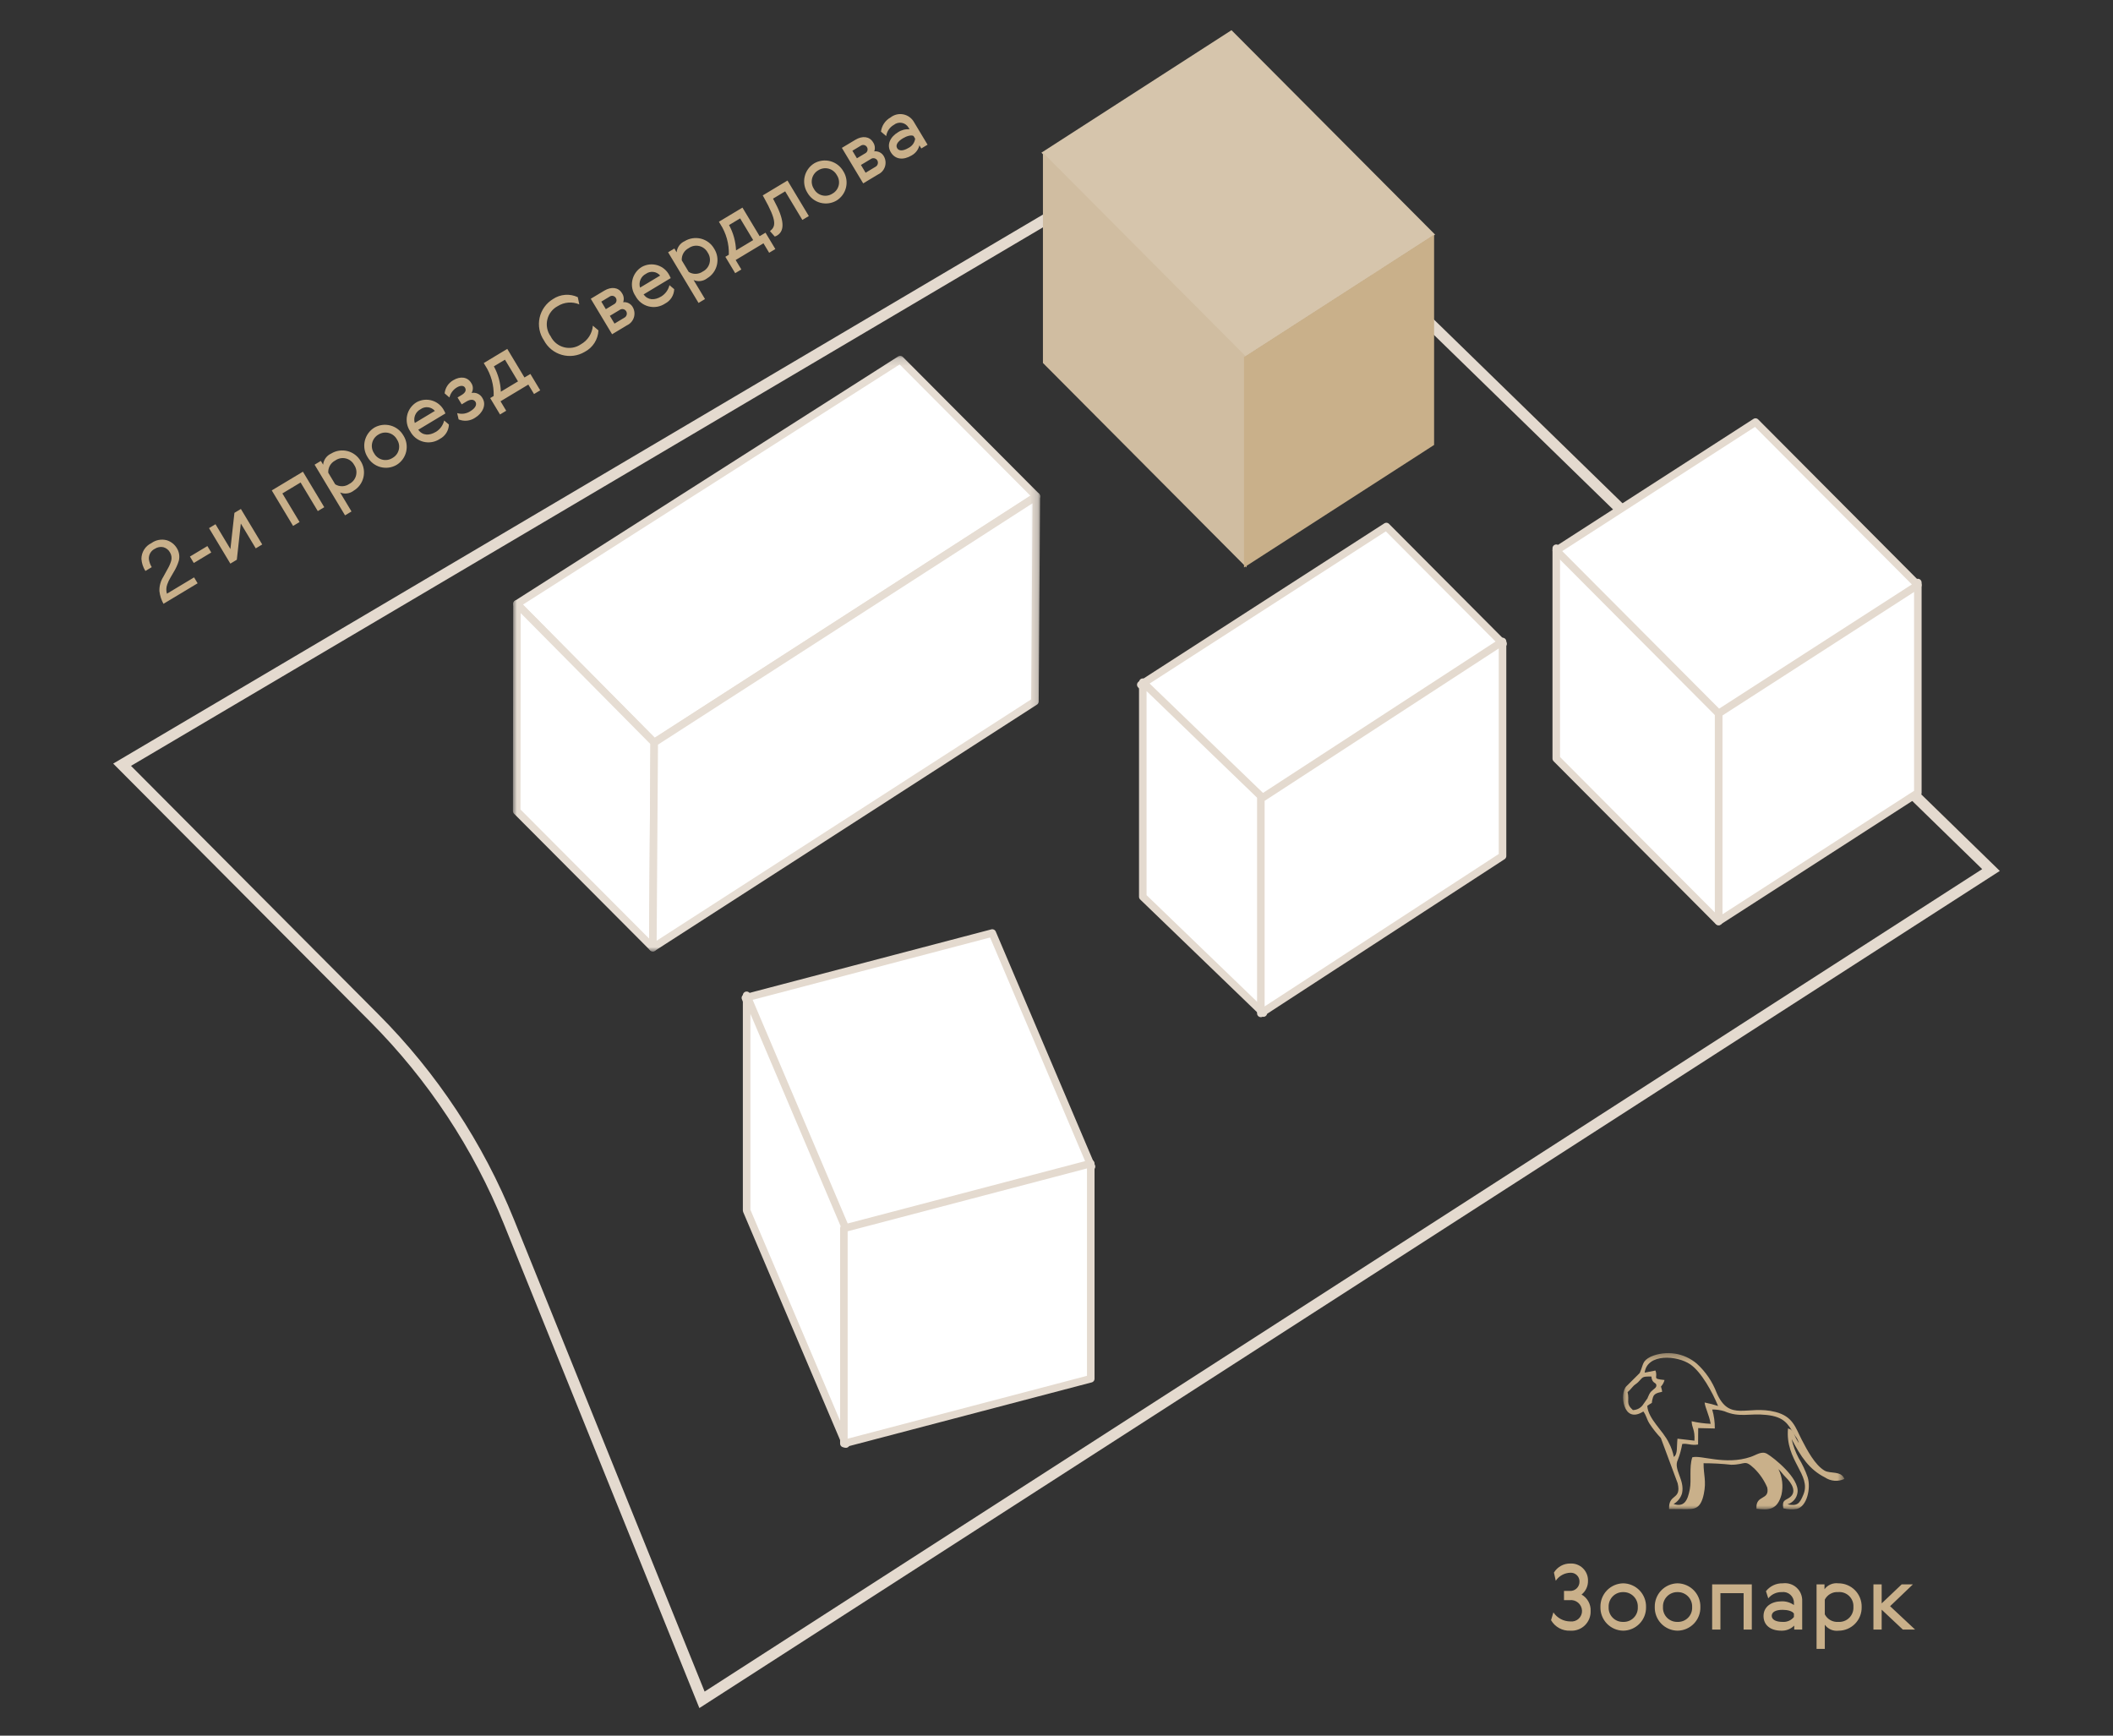 <svg width="280" height="230" viewBox="0 0 280 230" fill="none" xmlns="http://www.w3.org/2000/svg">
<rect x="0" y="0" width="280" height="230" fill="#333333" stroke="none"/>
<g clip-path="url(#clip0_1523_44)">
<mask id="mask0_1523_44" style="mask-type:luminance" maskUnits="userSpaceOnUse" x="0" y="0" width="280" height="230">
<path d="M0 0H280V230H0V0Z" fill="white"/>
</mask>
<g mask="url(#mask0_1523_44)">
<path d="M161.357 16.455L262.666 115.172L93.372 224.162L68.128 161.662C64.016 151.455 57.892 142.18 50.12 134.389L17.361 101.49L161.357 16.455ZM161.576 14.631L15 101.189L49.084 135.421C56.712 143.081 62.727 152.191 66.775 162.215L92.675 226.347L265 115.412L161.576 14.631Z" fill="#E4DACF"/>
<path d="M227.737 94.209L254.137 77.195V105.069L227.737 122.085V94.209Z" fill="white"/>
<path d="M227.737 94.209L254.137 77.195V105.069L227.737 122.085V94.209Z" stroke="#E4DACF" stroke-linejoin="round"/>
<path d="M206.226 72.65L227.737 94.25V122.123L206.226 100.523V72.65Z" fill="white"/>
<path d="M206.226 72.65L227.737 94.25V122.123L206.226 100.523V72.65Z" stroke="#E4DACF" stroke-linejoin="round"/>
<path d="M227.738 94.546L254.138 77.532L232.627 55.932L206.227 72.946L227.738 94.546Z" fill="white"/>
<path d="M227.738 94.546L254.138 77.532L232.627 55.932L206.227 72.946L227.738 94.546Z" stroke="#E4DACF" stroke-linejoin="round"/>
<path d="M167.147 106.157L199.174 85.305L183.71 69.774L151.17 90.741L167.147 106.157Z" fill="white"/>
<path d="M167.147 106.157L199.174 85.305L183.71 69.774L151.17 90.741L167.147 106.157Z" stroke="#E4DACF" stroke-linejoin="round"/>
<path d="M151.436 90.401L167.414 105.818V134.248L151.436 118.836V90.401Z" fill="white"/>
<path d="M151.436 90.401L167.414 105.818V134.248L151.436 118.836V90.401Z" stroke="#E4DACF" stroke-linejoin="round"/>
<path d="M167.078 105.859L199.105 85.007V113.437L167.078 134.289V105.859Z" fill="white"/>
<path d="M167.078 105.859L199.105 85.007V113.437L167.078 134.289V105.859Z" stroke="#E4DACF" stroke-linejoin="round"/>
<path d="M98.775 132.232L131.49 123.641L144.639 154.593L111.929 163.186L98.775 132.232Z" fill="white"/>
<path d="M98.775 132.232L131.49 123.641L144.639 154.593L111.929 163.186L98.775 132.232Z" stroke="#E4DACF" stroke-linejoin="round"/>
<path d="M98.938 131.893L112.092 162.845V191.361L98.938 160.411V131.893Z" fill="white"/>
<path d="M98.938 131.893L112.092 162.845V191.361L98.938 160.411V131.893Z" stroke="#E4DACF" stroke-linejoin="round"/>
<path d="M144.54 154.187L111.825 162.78V191.296L144.54 182.705V154.187Z" fill="white"/>
<path d="M144.54 154.187L111.825 162.78V191.296L144.54 182.705V154.187Z" stroke="#E4DACF" stroke-linejoin="round"/>
<path d="M209.578 211.303C209.849 211.086 210.067 210.81 210.215 210.496C210.363 210.182 210.436 209.838 210.43 209.491C210.441 209.183 210.387 208.876 210.272 208.589C210.158 208.303 209.985 208.043 209.765 207.827C209.545 207.611 209.283 207.442 208.994 207.333C208.706 207.224 208.398 207.175 208.09 207.191C207.655 207.184 207.226 207.291 206.845 207.501C206.464 207.711 206.145 208.016 205.918 208.387L206.158 209.479C206.372 209.158 206.661 208.893 206.999 208.707C207.338 208.521 207.716 208.42 208.102 208.411C208.259 208.404 208.417 208.429 208.564 208.485C208.711 208.541 208.846 208.627 208.958 208.738C209.071 208.848 209.159 208.98 209.219 209.126C209.278 209.273 209.306 209.429 209.302 209.587C209.306 209.756 209.274 209.924 209.209 210.079C209.144 210.235 209.047 210.376 208.925 210.492C208.803 210.609 208.657 210.698 208.498 210.755C208.34 210.812 208.17 210.835 208.002 210.823H207.25V212.047H207.978C208.18 212.02 208.386 212.035 208.582 212.092C208.777 212.148 208.959 212.245 209.116 212.376C209.272 212.507 209.399 212.67 209.489 212.853C209.579 213.036 209.63 213.235 209.638 213.439C209.645 213.639 209.609 213.838 209.532 214.022C209.455 214.207 209.339 214.373 209.192 214.508C209.045 214.644 208.87 214.746 208.68 214.808C208.49 214.87 208.289 214.89 208.09 214.867C207.646 214.866 207.21 214.756 206.818 214.547C206.427 214.338 206.093 214.036 205.846 213.667L205.534 214.699C205.79 215.144 206.165 215.51 206.616 215.755C207.067 216.001 207.577 216.117 208.09 216.091C208.442 216.114 208.795 216.064 209.126 215.942C209.457 215.821 209.759 215.631 210.012 215.386C210.265 215.14 210.464 214.845 210.596 214.518C210.728 214.191 210.79 213.839 210.778 213.487C210.8 213.048 210.699 212.611 210.487 212.225C210.275 211.84 209.961 211.52 209.578 211.303ZM218.122 212.959C218.132 212.554 218.061 212.15 217.914 211.772C217.767 211.394 217.547 211.049 217.266 210.757C216.984 210.464 216.648 210.23 216.276 210.069C215.904 209.907 215.504 209.821 215.098 209.815C214.693 209.822 214.293 209.908 213.921 210.07C213.55 210.232 213.214 210.466 212.933 210.758C212.652 211.05 212.432 211.395 212.285 211.773C212.139 212.151 212.068 212.554 212.078 212.959C212.068 213.364 212.139 213.766 212.286 214.143C212.433 214.52 212.653 214.864 212.934 215.156C213.215 215.447 213.551 215.68 213.922 215.84C214.294 216.001 214.693 216.086 215.098 216.091C215.503 216.087 215.903 216.002 216.275 215.841C216.647 215.681 216.983 215.448 217.265 215.157C217.546 214.866 217.766 214.521 217.914 214.144C218.061 213.767 218.132 213.364 218.122 212.959ZM213.166 212.959C213.154 212.7 213.195 212.441 213.287 212.198C213.38 211.956 213.521 211.735 213.702 211.549C213.883 211.364 214.1 211.217 214.341 211.119C214.581 211.021 214.839 210.973 215.098 210.979C215.358 210.974 215.616 211.023 215.857 211.122C216.097 211.222 216.315 211.369 216.496 211.556C216.677 211.743 216.818 211.965 216.91 212.208C217.002 212.451 217.043 212.711 217.03 212.971C217.043 213.229 217.002 213.487 216.91 213.729C216.817 213.97 216.676 214.19 216.494 214.374C216.312 214.558 216.095 214.702 215.854 214.797C215.614 214.892 215.356 214.937 215.098 214.927C214.839 214.936 214.58 214.891 214.339 214.795C214.098 214.699 213.88 214.554 213.698 214.369C213.516 214.184 213.375 213.963 213.284 213.72C213.192 213.477 213.152 213.218 213.166 212.959ZM225.322 212.959C225.332 212.554 225.261 212.15 225.114 211.772C224.967 211.394 224.747 211.049 224.466 210.757C224.184 210.464 223.848 210.23 223.476 210.069C223.104 209.907 222.704 209.821 222.298 209.815C221.893 209.822 221.493 209.908 221.121 210.07C220.75 210.232 220.414 210.466 220.133 210.758C219.852 211.05 219.632 211.395 219.485 211.773C219.339 212.151 219.268 212.554 219.278 212.959C219.268 213.364 219.339 213.766 219.486 214.143C219.633 214.52 219.853 214.864 220.134 215.156C220.415 215.447 220.751 215.68 221.122 215.84C221.494 216.001 221.893 216.086 222.298 216.091C222.703 216.087 223.103 216.002 223.475 215.841C223.847 215.681 224.183 215.448 224.465 215.157C224.746 214.866 224.966 214.521 225.114 214.144C225.261 213.767 225.332 213.364 225.322 212.959ZM220.366 212.959C220.354 212.7 220.395 212.441 220.487 212.198C220.58 211.956 220.721 211.735 220.902 211.549C221.083 211.364 221.3 211.217 221.541 211.119C221.781 211.021 222.039 210.973 222.298 210.979C222.558 210.974 222.816 211.023 223.057 211.122C223.297 211.222 223.515 211.369 223.696 211.556C223.877 211.743 224.018 211.965 224.11 212.208C224.202 212.451 224.243 212.711 224.23 212.971C224.243 213.229 224.202 213.487 224.11 213.729C224.017 213.97 223.876 214.19 223.694 214.374C223.512 214.558 223.295 214.702 223.054 214.797C222.814 214.892 222.556 214.937 222.298 214.927C222.039 214.936 221.78 214.891 221.539 214.795C221.298 214.699 221.08 214.554 220.898 214.369C220.716 214.184 220.575 213.963 220.484 213.72C220.392 213.477 220.352 213.218 220.366 212.959ZM226.882 209.959V215.947H227.978V211.123H231.05V215.947H232.138V209.959H226.882ZM237.718 214.279C237.539 214.5 237.309 214.675 237.048 214.787C236.786 214.9 236.502 214.948 236.218 214.927C235.282 214.927 234.778 214.603 234.778 214.127C234.778 213.611 235.318 213.327 236.218 213.327C236.866 213.327 237.526 213.495 237.718 213.827V214.279ZM234.318 211.807C234.532 211.541 234.805 211.327 235.115 211.184C235.425 211.04 235.764 210.97 236.106 210.979C236.309 210.951 236.515 210.967 236.711 211.026C236.907 211.085 237.088 211.186 237.241 211.321C237.394 211.457 237.516 211.625 237.599 211.812C237.681 211.999 237.722 212.202 237.718 212.407V212.695C237.242 212.352 236.664 212.179 236.078 212.203C234.746 212.203 233.69 212.903 233.69 214.147C233.69 215.371 234.626 216.091 236.042 216.091C236.359 216.103 236.675 216.05 236.97 215.934C237.266 215.819 237.534 215.643 237.758 215.419V215.947H238.814V212.167C238.828 211.836 238.769 211.505 238.642 211.199C238.515 210.892 238.322 210.618 238.077 210.394C237.833 210.169 237.542 210.002 237.226 209.902C236.909 209.802 236.575 209.772 236.246 209.815C235.818 209.801 235.393 209.888 235.005 210.07C234.617 210.251 234.278 210.522 234.014 210.859L234.318 211.807ZM246.694 212.959C246.704 212.547 246.631 212.137 246.479 211.754C246.328 211.371 246.101 211.023 245.811 210.729C245.522 210.436 245.177 210.204 244.796 210.047C244.415 209.889 244.006 209.811 243.594 209.815C243.248 209.772 242.897 209.822 242.577 209.959C242.256 210.096 241.978 210.315 241.77 210.595V209.959H240.718V218.503H241.81V215.303C242.014 215.585 242.29 215.806 242.608 215.946C242.927 216.085 243.277 216.136 243.622 216.095C244.031 216.096 244.436 216.015 244.813 215.856C245.19 215.698 245.532 215.466 245.818 215.174C246.105 214.882 246.33 214.535 246.48 214.155C246.63 213.775 246.703 213.368 246.694 212.959ZM245.602 212.935C245.618 213.203 245.577 213.471 245.481 213.722C245.385 213.973 245.237 214.2 245.046 214.388C244.855 214.577 244.626 214.723 244.374 214.816C244.122 214.908 243.854 214.946 243.586 214.927C243.225 214.953 242.864 214.872 242.548 214.694C242.232 214.516 241.975 214.249 241.81 213.927V211.975C241.975 211.653 242.232 211.386 242.548 211.208C242.864 211.03 243.225 210.949 243.586 210.975C243.851 210.954 244.118 210.989 244.369 211.079C244.619 211.169 244.848 211.312 245.039 211.498C245.23 211.683 245.379 211.907 245.476 212.155C245.573 212.403 245.616 212.669 245.602 212.935ZM248.254 215.947H249.346V213.307L252.154 215.947H253.778L250.462 212.847L253.486 209.955H251.998L249.346 212.475V209.955H248.254V215.947Z" fill="#C9B08A"/>
<mask id="mask1_1523_44" style="mask-type:luminance" maskUnits="userSpaceOnUse" x="215" y="179" width="30" height="22">
<path d="M215.078 179.297H244.401V200.013H215.078V179.297Z" fill="white"/>
</mask>
<g mask="url(#mask1_1523_44)">
<path fill-rule="evenodd" clip-rule="evenodd" d="M244.403 195.984C243.994 196.174 243.542 196.256 243.092 196.221C242.642 196.186 242.209 196.035 241.834 195.784C239.741 194.73 238.627 193.014 237.416 190.702C237.611 191.572 237.92 192.413 238.335 193.202C238.829 194.011 239.234 194.871 239.543 195.767C239.987 197.228 239.443 199.645 238.098 199.958C237.504 200.058 236.895 200.03 236.312 199.876C236.133 198.776 236.525 198.868 237.112 198.467C238.182 197.74 237.431 196.54 236.648 195.777C236.267 195.406 236 194.977 235.67 194.685C236.182 195.735 236.323 196.928 236.07 198.069C235.522 200.1 234.344 200.154 232.76 199.932C232.601 198.021 234.542 198.884 234.185 197.122C233.782 196.168 233.191 195.305 232.449 194.583C231.118 193.347 231.359 194.099 229.408 194.103C228.192 193.969 226.969 193.902 225.745 193.903C225.735 195.459 226.136 196.217 225.779 197.964C225.366 199.979 224.518 199.983 223.431 199.987L221.178 199.97C221.078 197.87 222.844 198.842 222.312 196.556L220.082 190.556C219.522 189.965 219.017 189.325 218.572 188.643C218.167 187.985 218.197 187.633 217.765 187.043C215.029 188.796 214.596 184.573 215.515 183.706L217.283 181.949C217.807 180.787 217.578 180.364 218.753 179.776C219.756 179.348 220.858 179.209 221.936 179.374C223.014 179.539 224.024 180.002 224.853 180.711C226.019 181.773 226.918 183.095 227.478 184.569C229.178 188.496 231.522 186.146 235.266 187.106C237.612 187.706 237.924 189.191 238.759 190.797C239.459 192.144 240.499 194.143 241.79 194.888C242.531 195.316 244.006 194.866 244.403 195.988M227.669 186.315C226.922 184.503 225.469 181.823 223.986 180.801C222.253 179.607 218.265 179.322 217.94 181.896L219.365 181.616C219.765 182.61 218.813 182.7 220.571 182.873C220.492 183.186 220.337 183.476 220.121 183.716C220.075 183.869 220.091 183.632 220.167 183.985C220.214 184.131 220.244 184.282 220.255 184.435C219.655 184.569 219.197 184.66 219.041 185.168C218.692 186.306 219.258 185.588 218.284 186.3C218.41 188.064 220.377 189.556 221.154 191.216C221.461 191.798 221.68 192.421 221.806 193.067C222.352 192.667 222.159 191.694 222.288 190.65L224.538 190.911C224.616 189.396 224.191 189.243 224.165 188.34C224.993 188.527 225.836 188.64 226.684 188.677C226.471 187.441 225.961 186.584 225.884 185.853C226.488 185.973 227.085 186.128 227.672 186.317M219.495 183.617C219.495 183.117 218.933 183.434 218.825 182.409C217.494 182.409 217.783 182.463 217.061 183.168C216.726 183.493 216.661 183.405 216.298 183.836C216.112 184.07 215.904 184.285 215.678 184.48C215.961 185.664 215.378 185.951 216.378 186.859C216.66 186.855 216.936 186.78 217.181 186.64C217.426 186.5 217.631 186.3 217.778 186.059C218.753 184.676 218.031 185.768 218.567 184.722C218.867 184.132 219.492 184.009 219.488 183.622M238.364 191.227C238.113 190.834 237.893 190.422 237.706 189.995C236.936 188.736 236.478 187.756 234.078 187.501C231.77 187.254 230.567 187.894 228.504 187.017C227.982 186.852 227.436 186.773 226.888 186.782C227.13 187.598 227.247 188.445 227.235 189.296L225.035 189.244L225.017 191.418C224.117 191.589 223.604 191.231 222.917 191.352C222.795 192.062 222.604 192.759 222.345 193.431C221.691 194.698 223.288 196.093 222.893 197.883C222.72 198.486 222.317 198.996 221.772 199.306C223.143 199.752 223.633 198.906 223.924 197.339C224.159 196.078 223.812 194.481 224.249 193.118C225.387 192.779 228.617 194.202 231.983 193.064C232.764 192.801 233.45 192.233 234.175 192.664C235.08 193.196 238.456 195.888 238.197 197.77C238.152 198.134 238.002 198.478 237.765 198.758C237.528 199.038 237.214 199.243 236.862 199.348C238.162 199.603 238.462 199.294 238.978 198.048C240.058 195.423 236.533 193.57 236.935 189.285C237.479 189.524 237.218 189.319 237.565 189.751C237.603 189.799 237.846 190.219 237.886 190.285C238.117 190.558 238.282 190.881 238.368 191.228" fill="#C9B08A"/>
</g>
<path d="M21.662 80.014C21.372 79.491 21.189 78.915 21.124 78.32C21.104 77.662 21.28 77.014 21.629 76.456L22.204 75.41C22.408 75.068 22.569 74.702 22.683 74.321C22.734 74.137 22.747 73.944 22.722 73.755C22.696 73.565 22.632 73.383 22.534 73.219C22.442 73.046 22.316 72.894 22.162 72.772C22.009 72.651 21.832 72.562 21.642 72.511C21.45 72.47 21.252 72.468 21.059 72.505C20.866 72.541 20.682 72.617 20.518 72.726C20.266 72.847 20.056 73.041 19.915 73.283C19.774 73.525 19.708 73.804 19.727 74.083C19.776 74.464 19.907 74.831 20.109 75.157L19.267 75.663C18.963 75.183 18.782 74.636 18.74 74.07C18.739 73.63 18.864 73.199 19.099 72.827C19.334 72.455 19.67 72.157 20.068 71.968C20.356 71.758 20.687 71.616 21.037 71.55C21.388 71.484 21.748 71.498 22.093 71.589C22.653 71.762 23.131 72.135 23.434 72.638C23.59 72.887 23.692 73.165 23.736 73.455C23.78 73.746 23.765 74.042 23.69 74.326C23.529 74.848 23.3 75.348 23.011 75.812L22.589 76.54C22.416 76.824 22.273 77.125 22.163 77.438C22.018 77.835 22.002 78.268 22.117 78.675L25.717 76.512L26.187 77.295L21.662 80.014ZM25.168 73.753L27.483 72.362L27.995 73.214L25.68 74.605L25.168 73.753ZM27.698 69.984L30.524 74.689L31.382 74.174L31.913 69.376L33.891 72.666L34.748 72.151L31.921 67.446L31.064 67.961L30.533 72.759L28.555 69.468L27.698 69.984ZM36.012 64.988L38.839 69.693L39.696 69.178L37.419 65.388L39.833 63.937L42.111 67.727L42.968 67.212L40.141 62.507L36.012 64.988ZM47.8 61.113C47.614 60.785 47.363 60.498 47.063 60.268C46.764 60.039 46.421 59.872 46.056 59.778C45.69 59.684 45.309 59.664 44.936 59.721C44.563 59.777 44.205 59.907 43.883 60.105C43.591 60.234 43.339 60.439 43.152 60.698C42.965 60.957 42.849 61.261 42.818 61.579L42.518 61.079L41.688 61.577L45.722 68.291L46.579 67.776L45.066 65.258C45.36 65.383 45.681 65.427 45.997 65.386C46.313 65.345 46.612 65.221 46.864 65.025C47.186 64.833 47.466 64.578 47.688 64.276C47.91 63.974 48.069 63.63 48.157 63.266C48.244 62.901 48.258 62.523 48.197 62.153C48.136 61.783 48.001 61.429 47.802 61.112L47.8 61.113ZM46.932 61.609C47.071 61.812 47.165 62.042 47.208 62.284C47.251 62.527 47.241 62.775 47.18 63.013C47.12 63.252 47.009 63.474 46.855 63.666C46.701 63.858 46.508 64.015 46.289 64.126C46.017 64.316 45.696 64.423 45.364 64.433C45.033 64.443 44.706 64.355 44.423 64.182L43.5 62.645C43.479 62.314 43.556 61.984 43.72 61.696C43.884 61.408 44.129 61.174 44.425 61.024C44.623 60.882 44.849 60.784 45.088 60.736C45.327 60.689 45.574 60.693 45.811 60.748C46.049 60.803 46.272 60.909 46.465 61.057C46.658 61.206 46.817 61.394 46.932 61.609ZM53.457 57.714C53.274 57.391 53.028 57.107 52.734 56.879C52.44 56.652 52.104 56.485 51.745 56.388C51.386 56.291 51.011 56.266 50.642 56.315C50.274 56.363 49.919 56.484 49.597 56.671C49.281 56.867 49.007 57.124 48.791 57.427C48.575 57.73 48.421 58.072 48.338 58.434C48.255 58.797 48.245 59.172 48.308 59.539C48.371 59.905 48.506 60.255 48.705 60.569C48.889 60.893 49.134 61.176 49.428 61.404C49.722 61.631 50.058 61.797 50.417 61.893C50.776 61.989 51.151 62.013 51.519 61.963C51.887 61.913 52.242 61.79 52.562 61.602C52.878 61.407 53.153 61.152 53.37 60.85C53.587 60.549 53.741 60.207 53.825 59.845C53.908 59.483 53.919 59.108 53.856 58.742C53.793 58.376 53.658 58.026 53.459 57.713L53.457 57.714ZM49.563 60.054C49.431 59.856 49.342 59.633 49.299 59.399C49.257 59.165 49.264 58.925 49.319 58.693C49.373 58.462 49.475 58.244 49.617 58.053C49.76 57.863 49.94 57.704 50.147 57.586C50.349 57.459 50.575 57.374 50.81 57.339C51.047 57.303 51.287 57.316 51.518 57.377C51.749 57.438 51.964 57.546 52.151 57.695C52.338 57.843 52.493 58.028 52.605 58.239C52.737 58.436 52.826 58.658 52.868 58.891C52.909 59.124 52.902 59.363 52.846 59.593C52.791 59.823 52.688 60.039 52.544 60.228C52.401 60.416 52.219 60.572 52.012 60.687C51.813 60.816 51.589 60.903 51.354 60.941C51.119 60.98 50.879 60.969 50.649 60.909C50.419 60.849 50.203 60.742 50.017 60.595C49.83 60.447 49.676 60.263 49.565 60.053L49.563 60.054ZM57.776 57.219C56.871 57.763 56.005 57.731 55.422 56.953L59.022 54.789C58.98 54.672 58.928 54.559 58.866 54.451C58.708 54.127 58.485 53.839 58.212 53.605C57.938 53.37 57.619 53.194 57.275 53.087C56.931 52.98 56.568 52.945 56.21 52.983C55.852 53.022 55.505 53.133 55.191 53.31C54.875 53.502 54.602 53.757 54.389 54.058C54.175 54.359 54.025 54.7 53.947 55.062C53.87 55.423 53.867 55.796 53.939 56.158C54.011 56.52 54.156 56.864 54.365 57.169C54.543 57.506 54.789 57.803 55.089 58.039C55.388 58.275 55.734 58.445 56.103 58.539C56.473 58.633 56.858 58.648 57.234 58.583C57.61 58.518 57.968 58.375 58.285 58.163C58.636 57.98 58.932 57.708 59.143 57.374C59.355 57.04 59.473 56.655 59.487 56.26L58.858 55.727C58.709 56.346 58.323 56.882 57.783 57.22L57.776 57.219ZM54.964 56.052C54.856 55.705 54.876 55.331 55.018 54.997C55.16 54.663 55.415 54.389 55.739 54.225C56.025 54.019 56.377 53.928 56.727 53.97C57.077 54.012 57.398 54.184 57.626 54.452L54.964 56.052ZM62.356 54.472C62.099 54.647 61.806 54.762 61.499 54.809C61.192 54.856 60.878 54.833 60.581 54.743L60.775 55.579C61.128 55.725 61.512 55.781 61.892 55.743C62.272 55.705 62.637 55.574 62.954 55.361C63.944 54.766 64.475 53.664 63.954 52.797C63.823 52.532 63.609 52.318 63.345 52.187C63.081 52.056 62.781 52.015 62.491 52.071C62.61 51.868 62.668 51.635 62.659 51.399C62.649 51.164 62.573 50.936 62.438 50.743C61.956 49.942 61 49.823 60.066 50.384C59.75 50.562 59.481 50.812 59.281 51.115C59.081 51.418 58.957 51.764 58.917 52.124L59.556 52.674C59.623 52.398 59.744 52.138 59.913 51.908C60.081 51.679 60.294 51.486 60.538 51.34C61.019 51.051 61.445 51.077 61.615 51.36C61.83 51.718 61.659 52.052 61.169 52.347L60.631 52.67L61.181 53.585L61.803 53.211C62.369 52.871 62.807 52.916 63.011 53.256C63.215 53.595 63.016 54.075 62.356 54.472ZM64.956 52.755L66.259 54.924L67.079 54.431L66.326 53.177L70.012 50.963L70.765 52.217L71.585 51.724L70.282 49.555L69.5 50.025L67.222 46.235L64.102 48.11L64.284 48.411C65.068 49.619 65.464 51.038 65.418 52.478L64.956 52.755ZM66.37 51.906C66.327 50.73 66.01 49.58 65.444 48.548L66.915 47.664L68.643 50.54L66.37 51.906ZM78.562 43.156C78.519 43.669 78.35 44.163 78.071 44.596C77.791 45.028 77.409 45.385 76.959 45.635C76.636 45.855 76.269 46.002 75.884 46.067C75.498 46.133 75.104 46.114 74.726 46.014C74.348 45.914 73.996 45.734 73.694 45.486C73.392 45.238 73.147 44.928 72.974 44.578C72.745 44.261 72.586 43.899 72.508 43.516C72.431 43.132 72.437 42.737 72.526 42.356C72.615 41.975 72.784 41.618 73.023 41.309C73.262 40.999 73.565 40.745 73.911 40.563C74.333 40.297 74.814 40.138 75.311 40.099C75.808 40.059 76.307 40.141 76.765 40.336L76.563 39.38C76.043 39.134 75.468 39.027 74.894 39.07C74.321 39.113 73.768 39.304 73.29 39.624C72.84 39.895 72.449 40.255 72.142 40.682C71.835 41.109 71.618 41.594 71.505 42.108C71.392 42.621 71.385 43.153 71.485 43.669C71.584 44.185 71.787 44.676 72.083 45.111C72.328 45.575 72.665 45.983 73.073 46.313C73.481 46.642 73.952 46.885 74.457 47.027C74.962 47.169 75.491 47.207 76.011 47.138C76.531 47.069 77.031 46.896 77.482 46.628C78.008 46.355 78.453 45.948 78.772 45.449C79.092 44.95 79.275 44.376 79.302 43.784L78.562 43.156ZM78.285 39.589L81.112 44.293L83.083 43.108C83.293 43.011 83.48 42.873 83.634 42.702C83.789 42.532 83.907 42.331 83.982 42.114C84.058 41.896 84.088 41.665 84.072 41.435C84.056 41.206 83.994 40.981 83.889 40.776C83.774 40.533 83.585 40.333 83.35 40.202C83.116 40.071 82.846 40.017 82.579 40.047C82.649 39.848 82.671 39.635 82.642 39.425C82.614 39.216 82.537 39.016 82.416 38.843C81.946 38.06 81.001 37.961 80.077 38.516L78.285 39.589ZM81.431 42.883L80.813 41.854L82.099 41.082C82.165 41.03 82.241 40.993 82.323 40.973C82.404 40.953 82.489 40.95 82.571 40.965C82.653 40.979 82.732 41.011 82.802 41.058C82.871 41.104 82.93 41.165 82.975 41.236C83.019 41.309 83.047 41.391 83.058 41.476C83.069 41.561 83.062 41.647 83.038 41.73C83.014 41.812 82.973 41.888 82.917 41.953C82.862 42.019 82.794 42.072 82.717 42.109L81.431 42.883ZM80.281 40.969L79.68 39.968L80.774 39.311C80.84 39.263 80.915 39.229 80.995 39.212C81.075 39.195 81.158 39.196 81.238 39.213C81.318 39.231 81.393 39.265 81.458 39.314C81.524 39.363 81.578 39.426 81.617 39.498C81.657 39.566 81.683 39.643 81.692 39.721C81.701 39.8 81.694 39.88 81.672 39.957C81.649 40.033 81.611 40.103 81.56 40.164C81.509 40.225 81.446 40.275 81.375 40.311L80.281 40.969ZM87.634 39.283C86.729 39.827 85.863 39.795 85.28 39.017L88.88 36.853C88.835 36.736 88.78 36.623 88.716 36.516C88.557 36.192 88.334 35.904 88.061 35.669C87.787 35.435 87.468 35.259 87.124 35.152C86.78 35.045 86.417 35.01 86.059 35.048C85.701 35.087 85.354 35.198 85.04 35.375C84.725 35.567 84.452 35.821 84.238 36.123C84.024 36.424 83.874 36.765 83.797 37.126C83.719 37.488 83.716 37.861 83.788 38.223C83.86 38.585 84.005 38.929 84.214 39.233C84.392 39.571 84.638 39.868 84.938 40.104C85.238 40.34 85.584 40.511 85.954 40.604C86.324 40.698 86.71 40.713 87.086 40.648C87.462 40.582 87.82 40.439 88.137 40.226C88.488 40.044 88.785 39.772 88.997 39.437C89.209 39.102 89.327 38.717 89.341 38.322L88.712 37.788C88.563 38.409 88.176 38.945 87.634 39.283ZM84.815 38.115C84.708 37.768 84.727 37.394 84.869 37.06C85.011 36.726 85.267 36.453 85.591 36.288C85.877 36.082 86.229 35.991 86.579 36.033C86.928 36.075 87.249 36.247 87.478 36.515L84.815 38.115ZM94.644 32.966C94.458 32.638 94.207 32.351 93.908 32.121C93.608 31.892 93.265 31.726 92.9 31.631C92.534 31.537 92.153 31.518 91.78 31.574C91.407 31.63 91.049 31.76 90.727 31.958C90.435 32.087 90.183 32.292 89.996 32.551C89.809 32.81 89.694 33.114 89.662 33.432L89.362 32.932L88.532 33.431L92.566 40.144L93.423 39.629L91.911 37.111C92.204 37.236 92.525 37.28 92.841 37.239C93.157 37.198 93.457 37.074 93.708 36.878C94.03 36.686 94.31 36.431 94.531 36.129C94.753 35.827 94.912 35.484 94.999 35.119C95.086 34.755 95.1 34.377 95.039 34.007C94.978 33.637 94.844 33.283 94.644 32.966ZM93.776 33.463C93.915 33.666 94.009 33.896 94.052 34.138C94.095 34.38 94.085 34.629 94.025 34.867C93.963 35.106 93.852 35.328 93.698 35.52C93.544 35.712 93.351 35.869 93.131 35.98C92.86 36.17 92.538 36.277 92.207 36.287C91.875 36.297 91.548 36.21 91.266 36.036L90.342 34.499C90.322 34.168 90.398 33.838 90.562 33.55C90.727 33.262 90.972 33.029 91.267 32.878C91.466 32.736 91.692 32.638 91.931 32.59C92.17 32.543 92.416 32.547 92.654 32.602C92.891 32.658 93.114 32.763 93.307 32.912C93.501 33.06 93.661 33.248 93.776 33.463ZM96.119 34.031L97.422 36.199L98.237 35.71L97.484 34.456L101.17 32.241L101.923 33.495L102.743 33.002L101.44 30.833L100.663 31.301L98.385 27.51L95.264 29.385L95.446 29.687C96.23 30.895 96.626 32.314 96.58 33.754L96.119 34.031ZM97.534 33.181C97.49 32.005 97.173 30.855 96.607 29.824L98.078 28.94L99.806 31.816L97.534 33.181ZM102.665 31.343C102.776 31.314 102.883 31.267 102.98 31.205C104.054 30.559 103.918 29.05 102.561 26.557L102.434 26.325L104.046 25.356L106.323 29.145L107.18 28.63L104.353 23.924L101.073 25.895L101.245 26.203C102.98 29.305 102.803 30.015 102.031 30.63L102.665 31.343ZM111.748 22.689C111.564 22.366 111.319 22.082 111.025 21.855C110.731 21.627 110.394 21.46 110.035 21.363C109.676 21.266 109.302 21.241 108.933 21.29C108.565 21.339 108.209 21.46 107.888 21.647C107.572 21.843 107.298 22.1 107.082 22.402C106.866 22.705 106.712 23.047 106.629 23.41C106.546 23.772 106.536 24.148 106.599 24.514C106.662 24.88 106.797 25.231 106.996 25.545C107.179 25.868 107.425 26.151 107.719 26.378C108.012 26.606 108.348 26.772 108.707 26.869C109.066 26.965 109.44 26.988 109.808 26.939C110.176 26.889 110.531 26.766 110.851 26.578C111.167 26.384 111.442 26.128 111.659 25.827C111.876 25.525 112.03 25.183 112.114 24.822C112.197 24.46 112.208 24.085 112.145 23.719C112.082 23.353 111.948 23.003 111.748 22.689ZM107.854 25.029C107.722 24.831 107.632 24.608 107.59 24.374C107.548 24.14 107.555 23.9 107.609 23.668C107.664 23.437 107.766 23.219 107.908 23.029C108.051 22.838 108.231 22.679 108.437 22.561C108.639 22.434 108.865 22.35 109.101 22.314C109.337 22.278 109.578 22.291 109.809 22.352C110.039 22.414 110.255 22.522 110.442 22.67C110.629 22.818 110.784 23.004 110.896 23.214C111.028 23.411 111.117 23.633 111.159 23.867C111.2 24.1 111.193 24.339 111.137 24.57C111.081 24.8 110.978 25.016 110.834 25.204C110.69 25.392 110.509 25.549 110.301 25.663C110.102 25.793 109.878 25.88 109.643 25.918C109.408 25.956 109.168 25.945 108.938 25.885C108.708 25.826 108.493 25.719 108.306 25.571C108.119 25.424 107.965 25.239 107.854 25.029ZM111.558 19.596L114.385 24.301L116.356 23.116C116.565 23.019 116.752 22.881 116.907 22.71C117.061 22.539 117.18 22.339 117.255 22.121C117.33 21.904 117.361 21.673 117.345 21.443C117.329 21.213 117.267 20.989 117.162 20.784C117.046 20.541 116.858 20.34 116.623 20.21C116.388 20.079 116.118 20.025 115.851 20.055C115.922 19.855 115.944 19.642 115.916 19.433C115.888 19.223 115.811 19.023 115.691 18.849C115.22 18.067 114.275 17.967 113.351 18.523L111.558 19.596ZM114.704 22.89L114.086 21.861L115.371 21.089C115.437 21.037 115.514 21 115.595 20.98C115.676 20.96 115.761 20.957 115.843 20.972C115.926 20.986 116.004 21.018 116.074 21.065C116.143 21.111 116.202 21.172 116.247 21.243C116.291 21.316 116.32 21.398 116.33 21.483C116.341 21.568 116.335 21.654 116.31 21.736C116.286 21.819 116.245 21.895 116.19 21.96C116.134 22.026 116.066 22.079 115.989 22.116L114.704 22.89ZM113.553 20.976L112.953 19.976L114.047 19.319C114.113 19.271 114.188 19.237 114.268 19.22C114.348 19.203 114.431 19.203 114.511 19.221C114.59 19.239 114.666 19.273 114.731 19.322C114.797 19.371 114.851 19.434 114.89 19.505C114.93 19.574 114.955 19.65 114.965 19.729C114.974 19.808 114.967 19.888 114.944 19.964C114.921 20.041 114.883 20.111 114.832 20.172C114.781 20.233 114.718 20.283 114.647 20.319L113.553 20.976ZM121.271 18.379C121.235 18.637 121.137 18.883 120.985 19.095C120.833 19.307 120.632 19.479 120.399 19.596C119.663 20.038 119.113 20.019 118.888 19.644C118.644 19.239 118.937 18.755 119.64 18.333C120.149 18.027 120.747 17.847 121.056 18.02L121.271 18.379ZM117.434 18.035C117.478 17.725 117.592 17.428 117.769 17.17C117.946 16.911 118.18 16.696 118.453 16.543C118.599 16.426 118.769 16.342 118.951 16.297C119.132 16.251 119.321 16.245 119.505 16.28C119.689 16.314 119.864 16.388 120.017 16.496C120.169 16.604 120.297 16.744 120.391 16.906L120.527 17.132C119.99 17.087 119.453 17.224 119.003 17.522C117.956 18.151 117.455 19.196 118.044 20.177C118.622 21.138 119.698 21.262 120.81 20.594C121.064 20.454 121.285 20.263 121.462 20.033C121.638 19.804 121.765 19.54 121.835 19.259L122.085 19.674L122.914 19.175L121.13 16.205C120.984 15.938 120.782 15.706 120.537 15.526C120.293 15.345 120.012 15.22 119.714 15.159C119.416 15.099 119.108 15.104 118.812 15.175C118.516 15.246 118.24 15.381 118.001 15.57C117.659 15.761 117.366 16.03 117.147 16.356C116.928 16.681 116.789 17.054 116.741 17.444L117.434 18.035Z" fill="#C9B08A"/>
<mask id="mask2_1523_44" style="mask-type:luminance" maskUnits="userSpaceOnUse" x="67" y="47" width="71" height="80">
<path d="M67.969 47.157H137.827V126.081H67.969V47.157Z" fill="white"/>
</mask>
<g mask="url(#mask2_1523_44)">
<path d="M68.503 80.032L119.287 47.657L137.327 65.772L86.693 98.403L68.503 80.032Z" fill="white" stroke="#E6DDD3" stroke-linecap="round" stroke-linejoin="round"/>
<path d="M68.503 80.032L86.693 98.403L86.509 125.581L68.469 107.473L68.503 80.032Z" fill="white" stroke="#E6DDD3" stroke-linecap="round" stroke-linejoin="round"/>
<path d="M86.693 98.403L86.509 125.581L137.142 92.951L137.327 65.772L86.693 98.403Z" fill="white" stroke="#E6DDD3" stroke-linecap="round" stroke-linejoin="round"/>
</g>
</g>
<path d="M138 20.232L163.189 4L190.167 31.088L164.981 47.322L138 20.232Z" fill="#D6C5AC"/>
<path d="M138.202 20.232L165.18 47.322V75.2L138.202 48.1V20.232Z" fill="#D0BDA1"/>
<path d="M164.849 47.324L190.037 31.091V58.964L164.849 75.2V47.324Z" fill="#C9B08A"/>
</g>
<defs>
<clipPath id="clip0_1523_44">
<rect width="280" height="230" fill="white"/>
</clipPath>
</defs>
</svg>
